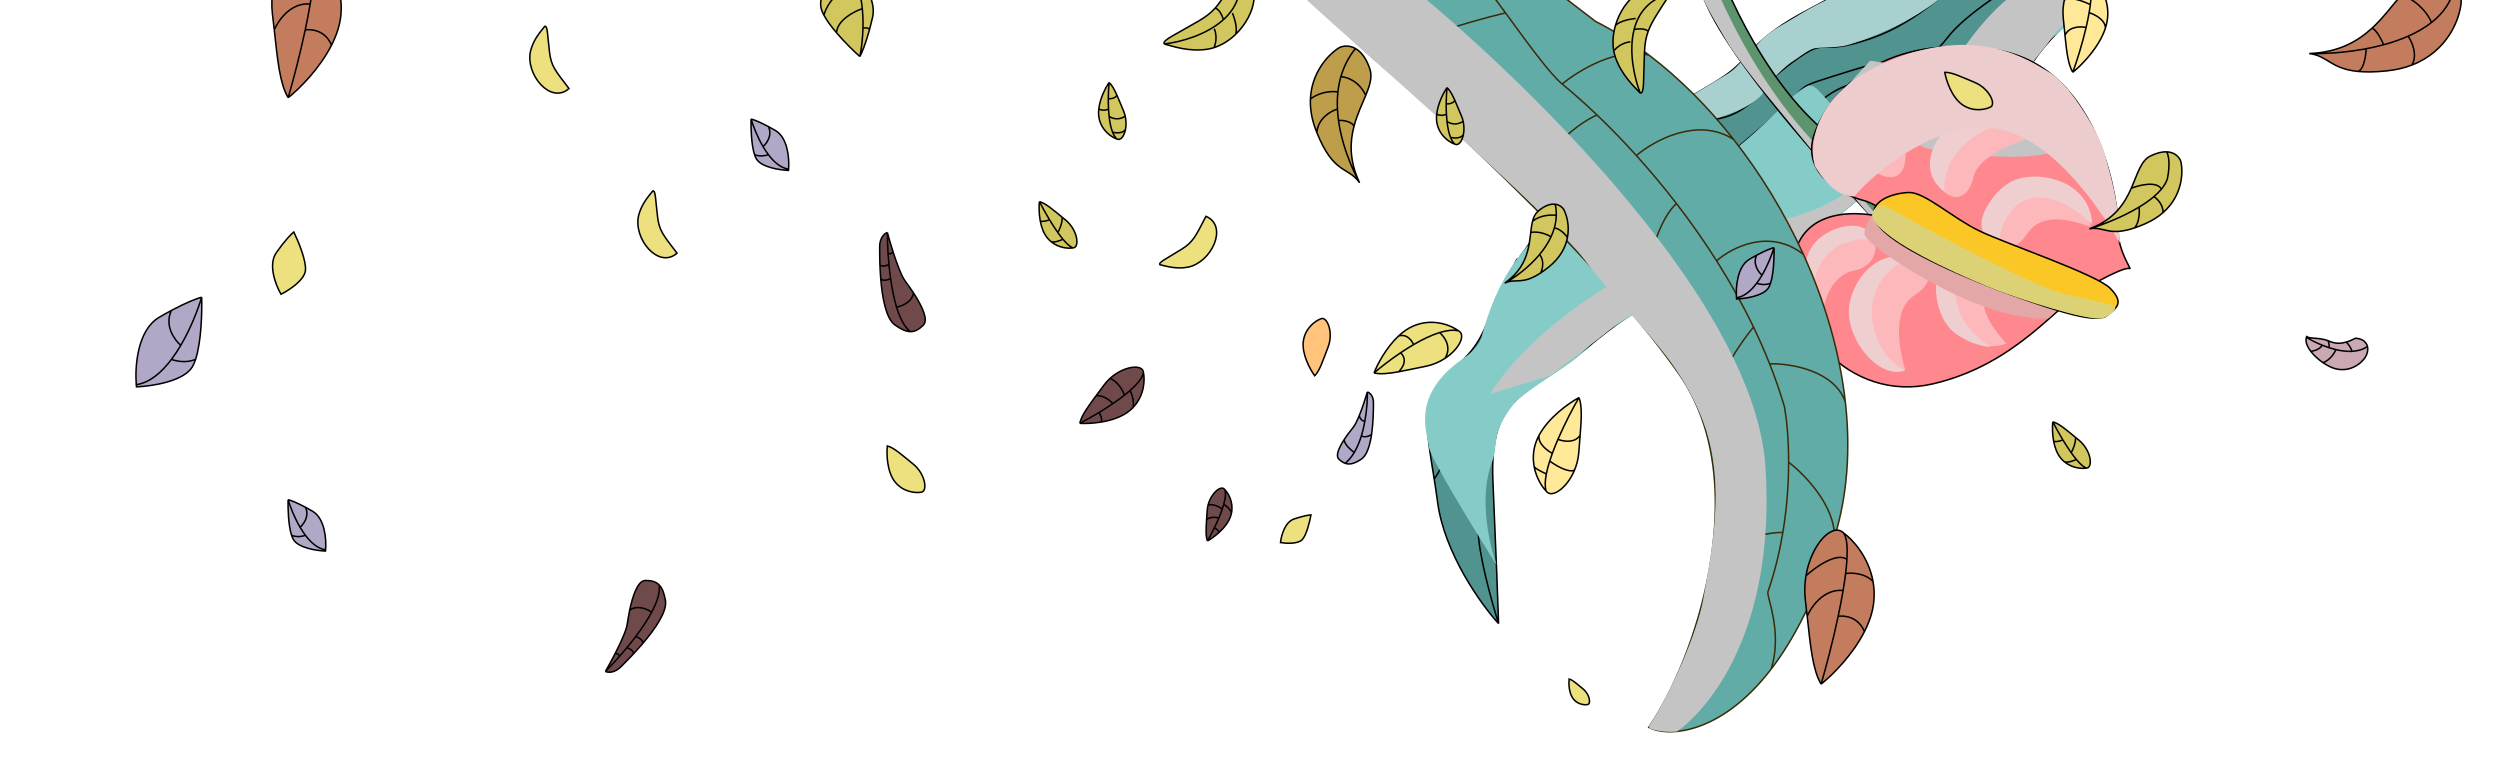 <svg width="486" height="148" viewBox="0 0 486 148" fill="none" xmlns="http://www.w3.org/2000/svg">
<path d="M393.434 15.069C397.427 6.995 407.535 -0.683 412.09 -3.513C410.741 -3.687 409.072 -3.895 407.177 -4.119C404.981 -4.378 402.483 -4.66 399.829 -4.941C398.472 -5.084 397.074 -5.228 395.656 -5.367C391.448 -5.781 387.056 -6.163 382.995 -6.429C380.236 -6.61 377.6 -7.152 375.337 -6.785C360.692 -4.408 363.216 -4.23 351.766 1.753C340.316 7.736 340.751 10.797 335.7 14.442C332.864 16.489 328.244 18.887 322.989 22.159C318.885 24.714 314.393 27.801 310.058 31.669C305.321 35.896 299.442 44.24 296.329 48.754C295.802 49.434 295.303 50.157 294.834 50.927C294.427 51.514 294.32 51.608 294.354 51.486C294.447 51.145 295.643 49.098 294.354 51.486C294.239 51.699 294.105 51.946 293.948 52.233C290.868 57.88 289.839 61.228 288.555 64.027C287.35 66.655 285.921 68.799 282.362 71.906C275.929 77.523 277.266 83.385 278.81 93.148C279.029 94.539 279.253 96.009 279.46 97.568C280.783 107.575 287.923 117.513 291.327 121.23C291.219 117.884 290.848 107.695 290.232 93.706C289.462 76.221 296.852 77.414 308.442 67.677C320.032 57.94 325.451 56.457 341.407 50.745C357.363 45.033 365.851 32.844 370.865 31.525C375.879 30.205 388.442 25.162 393.434 15.069Z" fill="#51938F"/>
<path d="M412.09 -3.513C407.535 -0.683 397.427 6.995 393.434 15.069C388.442 25.162 375.879 30.205 370.865 31.525C365.851 32.844 357.363 45.033 341.407 50.745C325.451 56.457 320.032 57.94 308.442 67.677C296.852 77.414 289.462 76.221 290.232 93.706C290.848 107.695 291.219 117.884 291.327 121.23M412.09 -3.513C407.359 -0.758 396.739 5.716 392.105 9.568C386.313 14.383 380.562 21.123 373.67 22.749C366.777 24.374 359.515 27.484 356.345 31.1C353.175 34.716 351.495 39.719 344.034 42.527C336.573 45.335 325.976 47.503 319.013 51.944C312.051 56.385 306.651 59.104 301.522 63.946C296.392 68.787 290.785 71.624 288.56 79.987C286.335 88.349 287.394 97.02 287.344 102.745C287.303 107.324 289.982 116.976 291.327 121.23M412.09 -3.513C410.741 -3.687 409.072 -3.895 407.177 -4.119M291.327 121.23C287.923 117.513 280.783 107.575 279.46 97.568C279.253 96.009 279.029 94.539 278.81 93.148M407.177 -4.119C403.74 -3.123 395.405 0.364 389.554 6.345C382.239 13.822 385.058 15.463 375.012 18.549C364.967 21.634 361.045 15.468 353.505 25.977C345.965 36.485 341.688 38.436 335.844 39.909C330 41.383 332.125 39.469 323.377 43.895C314.628 48.321 318.366 47.664 310.83 53.032C303.294 58.401 287.979 70.913 285.401 78.977C283.339 85.429 280.148 91.112 278.81 93.148M407.177 -4.119C404.981 -4.378 402.483 -4.66 399.829 -4.941M278.81 93.148C277.266 83.385 275.929 77.523 282.362 71.906C285.921 68.799 287.35 66.655 288.555 64.027M395.656 -5.367C391.448 -3.084 382.148 2.645 378.61 7.292C374.187 13.1 373.175 9.504 359.886 13.714C346.597 17.925 353.842 15.116 342.824 24.372C331.807 33.627 331.27 35.307 322.209 37.041C314.96 38.428 301.614 39.787 294.834 50.927M395.656 -5.367C391.448 -5.781 387.056 -6.163 382.995 -6.429M395.656 -5.367C397.074 -5.228 398.472 -5.084 399.829 -4.941M294.834 50.927C293.18 53.31 296.49 47.573 293.948 52.233C290.868 57.88 289.839 61.228 288.555 64.027M294.834 50.927C297.065 47.712 304.382 36.735 310.058 31.669C314.393 27.801 318.885 24.714 322.989 22.159M382.995 -6.429C380.236 -6.61 377.6 -7.152 375.337 -6.785C360.692 -4.408 363.216 -4.23 351.766 1.753C340.316 7.736 340.751 10.797 335.7 14.442C332.864 16.489 328.244 18.887 322.989 22.159M382.995 -6.429C380.416 -3.139 372.989 4.236 363.916 7.41C352.574 11.377 355.978 6.54 348.459 12.099C340.94 17.659 345.215 16.89 338.677 21.238C333.446 24.716 326.039 23.301 322.989 22.159M288.555 64.027C290.683 62.928 296.047 59.641 300.485 55.282C306.032 49.833 302.596 50.609 309.501 46.682C316.407 42.756 315.378 43.005 320.867 41.241C326.356 39.477 329.263 37.629 335.398 35.701C341.533 33.773 343.825 28.722 346.768 26.743C349.711 24.764 353.911 17.175 361.124 16.147C368.337 15.119 378.732 12.886 382.781 8.625C386.019 5.216 395.496 -1.84 399.829 -4.941" stroke="black" stroke-width="0.3"/>
<g style="mix-blend-mode:multiply">
<path d="M332.174 23.383C330.456 23.781 325.343 22.676 323.002 22.074C326.081 20.233 332.546 16.365 333.766 15.615C335.291 14.679 336.596 14.053 337.817 12.709C339.038 11.365 340.74 9.758 341.79 8.463C342.84 7.169 344.51 5.925 346.273 4.935C348.121 3.897 350.912 2.108 353.335 0.85C355.757 -0.409 358.572 -1.595 359.786 -2.751C360.999 -3.907 362.814 -3.627 365.816 -5.239C368.817 -6.851 371.459 -6.067 372.757 -6.504C374.055 -6.942 376.825 -7 378.459 -6.916C379.767 -6.848 381.99 -6.554 382.938 -6.416C375.938 3.846 360.697 8.318 359.04 8.797C357.383 9.277 353.886 9.174 352.71 9.391C351.534 9.607 349.391 11.404 348.698 11.79C348.004 12.176 344.956 14.483 343.039 17.7C341.121 20.918 334.321 22.886 332.174 23.383Z" fill="#A7D0CE"/>
</g>
<g style="mix-blend-mode:multiply">
<path d="M308.36 40.218C294.036 45.261 289.581 59.553 287.978 65.7C287.485 67.325 285.601 68.907 284.721 69.495C273.935 76.803 277.583 84.365 277.752 86.799C277.887 88.746 286.605 102.98 290.947 109.854C289.551 106.038 287.413 96.7 290.031 89.866C291.421 86.241 289.567 84.408 294.602 78.094C299.565 73.786 305.218 71.208 308.073 68.093C312.3 63.482 324.827 57.014 326.623 56.154C328.419 55.293 339.557 51.389 342.105 50.603C344.652 49.817 350.376 46.213 353.077 44.945C355.777 43.677 361.496 38.711 361.982 38.035C362.171 37.773 365.082 34.483 369.019 32.397C373.19 30.187 378.481 29.136 381.796 27.434C383.662 25.92 387.674 22.646 388.791 21.661C390.187 20.429 395.128 13.109 395.553 11.379C395.892 9.996 399.135 7.141 400.714 5.886C403.519 3.231 401.613 -1.672 387.243 13.784C382.735 13.014 383.86 4.581 376.651 12.849C357.909 34.346 355.102 14.857 351.331 16.742C347.69 18.561 345.329 22.892 334.283 31.449C324.187 39.27 324.482 34.542 308.36 40.218Z" fill="#85CCC8"/>
</g>
<g style="mix-blend-mode:multiply">
<path d="M346.122 42.746C309.602 49.926 291.996 72.188 289.671 76.612L301.47 72.966C304.086 70.754 311.012 65.871 313.201 63.852C315.936 61.327 327.943 55.726 330.475 54.678C333.008 53.63 342.643 50.449 345.938 49.022C349.233 47.596 354.357 44.381 356.315 42.711C357.882 41.375 360.859 39.086 362.152 38.108C364.493 36.833 365.905 34.199 370.121 31.96C377.497 29.504 386.384 24.348 387.347 23.098C389.065 20.868 393.608 15.063 394.268 13.533C394.928 12.003 397.467 9.614 398.904 7.229C400.34 4.844 405.059 1.824 407.267 -0.075C409.474 -1.974 412.83 -3.523 412.167 -3.536C411.637 -3.546 404.164 -4.65 400.494 -5.201C377.255 -0.321 375.657 36.939 346.122 42.746Z" fill="#C4C4C4"/>
</g>
<path d="M331.805 1.019C337.021 12.563 354.068 31.599 364.148 42.505C366.572 45.157 368.495 43.846 369.154 42.859C369.055 41.518 365.711 35.894 353.133 24.128C340.554 12.363 332.81 -7.806 330.509 -16.42C330.006 -18.077 328.436 -21.143 326.186 -20.145C323.374 -18.899 328.093 -7.198 331.805 1.019Z" fill="#5C956D" stroke="black" stroke-width="0.3"/>
<g style="mix-blend-mode:multiply">
<path d="M353.366 28.457C337.748 12.197 329.586 -10.777 327.457 -20.232C326.148 -20.652 325.383 -19.359 325.297 -17.377C325.21 -15.395 328.417 -6.617 330.172 -2.32C331.926 1.977 334.164 5.366 335.628 7.944C337.093 10.522 341.986 16.747 343.254 18.216C344.269 19.392 349.324 25.605 351.725 28.566L360.265 38.181L363.426 41.832L365.123 42.206L353.366 28.457Z" fill="#C4C4C4"/>
</g>
<path d="M348.71 50.282C350.374 40.28 361.395 40.865 366.698 42.408C368.333 42.079 364.404 39.466 362.08 38.912C359.756 38.359 349.608 34.444 352.805 25.802C356.002 17.16 366.919 6.284 388.028 9.696C409.137 13.108 411.859 41.347 411.723 43.732C411.499 47.691 413.422 50.765 414.122 52.269C413.641 51.855 411.295 52.77 406.272 55.55C399.994 59.026 392.154 70.814 375.732 74.628C359.311 78.442 346.63 62.783 348.71 50.282Z" fill="#FF878E" stroke="black" stroke-width="0.3"/>
<g style="mix-blend-mode:multiply">
<path d="M376.688 29.314C370.105 28.443 362.184 20.566 359.046 16.736L363.542 11.812L401.912 17.236L406.115 23.692C406.241 24.326 405.508 26.193 401.567 28.587C396.64 31.58 384.916 30.403 376.688 29.314Z" fill="#C4C4C4"/>
</g>
<path d="M352.06 50.415C353.028 46.604 358.944 43.442 362.801 44.905C365.274 45.843 365.841 51.541 360.314 52.63C355.892 53.502 353.991 59.431 354.272 62.841C352.671 61.388 350.849 55.179 352.06 50.415Z" fill="#FDB8BC"/>
<g style="mix-blend-mode:multiply">
<path d="M352.299 58.625C352.282 47.392 360.316 46.022 364.259 46.655C364.167 45.498 362.552 43.622 359.38 43.911C357.07 44.121 352.904 45.62 351.409 49.579C350.356 52.367 351.633 57.062 352.299 58.625Z" fill="#EFCED0"/>
</g>
<path d="M362.695 66.57C358.452 59.827 363.311 52.492 368.232 50.422C371.74 48.945 378.903 53.082 372.111 57.452C367.572 60.372 369.363 68.478 370.397 72.033C368.152 71.988 366.319 72.332 362.695 66.57Z" fill="#FDB8BC"/>
<g style="mix-blend-mode:multiply">
<path d="M359.673 58.449C361.505 51.216 367.725 48.589 370.981 50.335C360.332 55.037 362.947 68.131 370.306 72.033C365.177 73.991 357.963 65.205 359.673 58.449Z" fill="#EFCED0"/>
</g>
<path d="M371.904 16.892C364.108 18.536 361.255 25.26 362.443 30.465C363.29 34.176 370.828 37.581 370.416 29.516C370.141 24.125 378.461 20.115 381.952 18.882C380.606 17.084 378.276 15.548 371.904 16.892Z" fill="#FDB8BC"/>
<path d="M390.725 20.988C382.456 21.643 376.116 27.597 375.783 32.926C375.547 36.724 381.814 42.122 383.699 34.269C384.96 29.021 397.657 25.466 401.354 25.27C400.572 23.165 397.341 20.463 390.725 20.988Z" fill="#FDB8BC"/>
<path d="M379.925 63.083C376.23 58.791 376.565 53.868 380.242 49.996C382.863 47.236 391.083 48.151 386.616 54.878C383.63 59.375 387.639 63.979 390.014 66.82C387.607 67.497 384.367 68.242 379.925 63.083Z" fill="#FDB8BC"/>
<path d="M399.192 36.138C393.825 34.328 389.39 36.49 387.184 41.353C385.613 44.819 389.551 52.093 394.105 45.424C397.149 40.966 402.923 42.949 406.448 44.081C406.17 41.597 405.642 38.314 399.192 36.138Z" fill="#FDB8BC"/>
<g style="mix-blend-mode:multiply">
<path d="M386.948 67.391C378.639 62.31 379.43 54.299 381.324 50.782C380.201 50.49 377.322 50.889 376.552 53.98C375.991 56.231 376.497 61.203 379.22 64.009C381.296 66.148 385.254 67.506 386.948 67.391Z" fill="#EFCED0"/>
</g>
<g style="mix-blend-mode:multiply">
<path d="M406.732 43.589C393.511 31.456 388.053 43.715 388.791 47.64C387.632 47.578 385.01 46.324 385.214 43.145C385.363 40.83 388.362 36.062 392.076 34.842C397.101 33.191 406.281 35.355 406.732 43.589Z" fill="#EFCED0"/>
</g>
<g style="mix-blend-mode:multiply">
<path d="M362.465 45.501C362.346 43.953 363.546 42.272 364.162 41.625L400.94 59.426L398.165 61.926C396.412 62.109 391.109 61.767 383.926 58.933C374.947 55.39 362.613 47.435 362.465 45.501Z" fill="#E4A7A7"/>
</g>
<g style="mix-blend-mode:multiply">
<path d="M379.741 23.631C374.096 28.51 373.89 34.417 377.981 37.181C377.411 25.553 394.53 20.043 401.317 24.872C398.311 16.423 385.013 19.073 379.741 23.631Z" fill="#EFCED0"/>
</g>
<g style="mix-blend-mode:multiply">
<path d="M362.848 31.796C362.831 20.564 378.084 18.284 382.028 18.917C381.935 17.76 379.366 15.13 376.195 14.829C368.563 14.106 363.782 18.932 361.958 22.75C360.126 26.585 362.182 30.233 362.848 31.796Z" fill="#EFCED0"/>
</g>
<g style="mix-blend-mode:multiply">
<path d="M387.821 24.999C376.418 23.506 364.816 33.173 360.441 38.194C356.301 38.167 353.713 33.652 352.97 32.588C352.227 31.525 349.982 19.099 366.938 11.963C384.665 4.503 394.723 11.969 398.481 14.123C402.238 16.277 408.078 25.715 409.18 29.969C410.062 33.373 412.081 39.447 412.105 47.256C408.956 41.798 399.223 26.492 387.821 24.999Z" fill="#ECCCCC"/>
</g>
<path d="M391.49 57.49C384.158 54.88 369.292 48.763 365.495 44.169C361.697 39.575 367.566 37.513 371.115 37.422C374.191 37.343 379.604 42.418 384.875 44.932C390.146 47.445 407.682 53.381 410.27 56.094C412.858 58.807 411.682 59.725 409.622 61.33C407.562 62.936 400.656 60.752 391.49 57.49Z" fill="#FBC726" stroke="black" stroke-width="0.3"/>
<g style="mix-blend-mode:multiply">
<path d="M401.074 57.064C395.415 55.696 375.517 45.135 366.334 39.934C364.775 39.661 363.2 41.253 364.399 43.021C367.24 47.211 378.729 52.531 386.474 55.742C392.36 58.183 406.316 62.526 408.674 61.884C409.694 61.606 410.679 60.888 411.171 60.076C411.662 59.263 409.121 59.01 401.074 57.064Z" fill="#DCD275"/>
</g>
<path d="M286.498 -5L254 -0.5C256.79 1.676 263.164 8.175 269.5 13.5C279.69 22.064 291.655 33.764 298.265 40.369C306.206 48.304 314.135 56.888 320.636 65.038C322.727 67.66 324.671 70.238 326.42 72.734C328.837 76.183 330.549 80.004 331.68 84.04C334.043 92.47 333.873 101.84 332.297 110.735C330.093 123.171 325.141 134.679 320.523 141.391C323.797 143.256 334.264 143.175 344.311 130.077C348.702 124.353 353.013 116.142 356.608 104.52C359.178 96.208 359.755 87.222 358.735 78.123C357.655 68.478 354.78 58.705 350.587 49.473C346.95 41.465 342.321 33.864 337.009 27.106C332.047 20.793 326.489 15.215 320.589 10.727C317.209 8.156 313.716 5.943 310.158 4.155L301.5 -2.5L286.498 -5Z" fill="#62ACA8"/>
<path d="M356.608 104.52C359.178 96.208 359.755 87.222 358.735 78.123M356.608 104.52C356.803 98.34 350.755 92.167 347.707 89.853M356.608 104.52C353.013 116.142 348.702 124.353 344.311 130.077M286.498 -5L254 -0.5C256.79 1.676 263.164 8.175 269.5 13.5M286.498 -5C287.296 -4.753 289.767 -1.462 292.67 2.5M286.498 -5L301.5 -2.5L310.158 4.155C313.716 5.943 317.209 8.156 320.589 10.727M325.894 39.557C323.314 41.927 318.65 50.342 320.636 65.038M325.894 39.557C323.321 36.221 320.699 33.105 318.113 30.241M325.894 39.557C328.585 43.046 331.224 46.775 333.712 50.706M320.636 65.038C322.727 67.66 324.671 70.238 326.42 72.734C328.837 76.183 330.549 80.004 331.68 84.04M320.636 65.038C314.135 56.888 306.206 48.304 298.265 40.369M318.113 30.241C321.51 27.327 330.047 22.62 337.009 27.106M318.113 30.241C315.491 27.337 312.907 24.694 310.447 22.343M337.009 27.106C332.047 20.793 326.489 15.215 320.589 10.727M337.009 27.106C342.321 33.864 346.95 41.465 350.587 49.473M310.447 22.343C306.159 24.312 297.72 30.673 298.265 40.369M310.447 22.343C308.047 20.05 305.766 18.036 303.685 16.334M298.265 40.369C291.655 33.764 279.69 22.064 269.5 13.5M303.685 16.334C306.765 13.771 314.457 9.062 320.589 10.727M303.685 16.334C301.228 14.324 296.561 7.81 292.67 2.5M333.712 50.706C336.614 48.128 344.052 44.271 350.587 49.473M333.712 50.706C336.301 54.797 338.728 59.106 340.884 63.591M350.587 49.473C354.78 58.705 357.655 68.478 358.735 78.123M340.884 63.591C337.844 67.214 331.748 76.376 331.68 84.04M340.884 63.591C342.006 65.925 343.054 68.306 344.013 70.729M331.68 84.04C334.043 92.47 333.873 101.84 332.297 110.735M344.013 70.729C345.093 73.458 346.061 76.24 346.894 79.066C347.32 81.37 347.711 85.174 347.707 89.853M344.013 70.729C348 70.624 356.527 71.955 358.735 78.123M347.707 89.853C347.704 93.887 347.407 98.572 346.585 103.508M344.311 130.077C334.264 143.175 323.797 143.256 320.523 141.391C325.141 134.679 330.093 123.171 332.297 110.735M344.311 130.077C346.594 122.827 343.398 115.993 343.683 115.069C345.025 111.187 345.958 107.275 346.585 103.508M346.585 103.508C343.342 103.474 335.944 104.871 332.297 110.735M292.67 2.5C285.203 4.334 270.408 8.3 269.5 13.5" stroke="#3A2C08" stroke-width="0.3"/>
<g style="mix-blend-mode:multiply">
<path d="M343.215 90.871C341.023 55.961 289.042 9.078 272.5 -4L253.5 -0.5C263.133 8.472 301.5 41.5 308.027 50.478C312.58 56.742 319.386 63.124 324.5 70C328.346 75.171 331.018 80.882 332.264 85.582C335.165 96.531 332.32 109.172 331.087 116.65C330.1 122.632 324.589 135.176 320.529 141.184L320.722 141.652C322.228 142.206 324.764 142.405 326.041 142.198C332.269 137.717 345.202 122.517 343.215 90.871Z" fill="#C4C4C4"/>
</g>
<path d="M159.653 1.72C158.873 -1.057 162.022 -5.571 163.694 -7.481C165.254 -6.287 167.73 -3.851 168.982 -1.103C169.646 0.351 169.966 1.893 169.627 3.384C169.426 4.268 169.221 5.078 169.019 5.815C168.234 8.666 167.486 10.403 167.155 10.992C166.003 9.968 164.184 8.206 162.614 6.362C161.622 5.198 160.728 4.001 160.163 2.937C159.934 2.506 159.759 2.097 159.653 1.72Z" fill="#D2C75F"/>
<path d="M163.694 -7.481C162.022 -5.571 158.873 -1.057 159.653 1.72C159.759 2.097 159.934 2.506 160.163 2.937M163.694 -7.481C165.254 -6.287 167.73 -3.851 168.982 -1.103M163.694 -7.481C164.987 -6.405 165.903 -4.937 166.534 -3.277M167.155 10.992C167.611 8.784 167.986 5.218 167.634 1.685M167.155 10.992C166.003 9.968 164.184 8.206 162.614 6.362M167.155 10.992C167.486 10.403 168.234 8.666 169.019 5.815M167.634 1.685C166.032 2.216 162.784 3.894 162.614 6.362M167.634 1.685C167.554 0.883 167.437 0.082 167.274 -0.7M162.614 6.362C161.622 5.198 160.728 4.001 160.163 2.937M167.904 5.453C168.223 5.381 168.893 5.353 169.019 5.815M169.019 5.815C169.221 5.078 169.426 4.268 169.627 3.384C169.966 1.893 169.646 0.351 168.982 -1.103M167.274 -0.7C167.692 -0.908 168.619 -1.279 168.982 -1.103M167.274 -0.7C167.09 -1.59 166.847 -2.457 166.534 -3.277M166.534 -3.277C164.882 -2.805 161.293 -0.901 160.163 2.937" stroke="black" stroke-width="0.3"/>
<path d="M53.717 49.112C52.051 51.492 53.632 55.497 54.63 57.202C56.123 56.454 59.162 54.488 59.377 52.603C59.592 50.718 57.957 46.812 57.113 45.094C56.675 45.442 55.384 46.732 53.717 49.112Z" fill="#ECE17E" stroke="black" stroke-width="0.3"/>
<path d="M251.539 100.899C249.759 101.509 249.058 104.209 248.93 105.482C249.997 105.661 252.338 105.791 253.17 104.886C254.002 103.982 254.637 101.313 254.85 100.091C254.489 100.107 253.32 100.289 251.539 100.899Z" fill="#ECE17E" stroke="black" stroke-width="0.3"/>
<path d="M343.822 55.904C342.846 57.531 339.266 58.063 337.597 58.126C337.589 58.048 337.582 57.967 337.575 57.882C337.415 55.825 337.711 51.802 340.115 50.384C340.609 50.092 341.072 49.834 341.501 49.605C343.246 48.674 344.434 48.24 344.869 48.131C344.918 49.771 344.831 53.116 344.19 55.062C344.083 55.387 343.961 55.672 343.822 55.904Z" fill="#B1A7C7"/>
<path d="M344.869 48.131C344.918 49.771 344.831 53.116 344.19 55.062M344.869 48.131C344.45 49.537 343.644 51.618 342.536 53.5M344.869 48.131C344.434 48.24 343.246 48.674 341.501 49.605M337.575 57.882C337.582 57.967 337.589 58.048 337.597 58.126C339.266 58.063 342.846 57.531 343.822 55.904C343.961 55.672 344.083 55.387 344.19 55.062M337.575 57.882C337.415 55.825 337.711 51.802 340.115 50.384C340.609 50.092 341.072 49.834 341.501 49.605M337.575 57.882C339.056 57.682 340.384 56.546 341.501 55.062M341.501 55.062C341.96 55.25 343.141 55.513 344.19 55.062M341.501 55.062C341.87 54.572 342.215 54.045 342.536 53.5M342.536 53.5C341.846 52.903 340.673 51.288 341.501 49.605" stroke="black" stroke-width="0.3"/>
<path d="M37.38 71.327C35.679 74.163 29.436 75.091 26.527 75.201C26.513 75.065 26.5 74.924 26.489 74.776C26.209 71.189 26.726 64.175 30.916 61.702C31.778 61.193 32.585 60.742 33.334 60.343C36.377 58.72 38.447 57.964 39.206 57.774C39.292 60.633 39.139 66.466 38.022 69.859C37.836 70.424 37.623 70.922 37.38 71.327Z" fill="#B1A7C7"/>
<path d="M39.206 57.774C39.292 60.633 39.139 66.466 38.022 69.859M39.206 57.774C38.476 60.225 37.07 63.854 35.139 67.135M39.206 57.774C38.447 57.964 36.377 58.72 33.334 60.343M26.489 74.776C26.5 74.924 26.513 75.065 26.527 75.201C29.436 75.091 35.679 74.163 37.38 71.327C37.623 70.922 37.836 70.424 38.022 69.859M26.489 74.776C26.209 71.189 26.726 64.175 30.916 61.702C31.778 61.193 32.585 60.742 33.334 60.343M26.489 74.776C29.071 74.427 31.387 72.446 33.334 69.859M33.334 69.859C34.135 70.186 36.193 70.644 38.022 69.859M33.334 69.859C33.977 69.005 34.58 68.084 35.139 67.135M35.139 67.135C33.935 66.094 31.89 63.278 33.334 60.343" stroke="black" stroke-width="0.3"/>
<path d="M147.053 30.904C148.029 32.531 151.609 33.063 153.278 33.126C153.286 33.048 153.293 32.967 153.3 32.882C153.46 30.825 153.164 26.802 150.76 25.384C150.266 25.092 149.803 24.834 149.374 24.605C147.629 23.674 146.441 23.24 146.006 23.131C145.957 24.771 146.044 28.116 146.685 30.062C146.792 30.387 146.914 30.672 147.053 30.904Z" fill="#B1A7C7"/>
<path d="M146.006 23.131C145.957 24.771 146.044 28.116 146.685 30.062M146.006 23.131C146.425 24.537 147.231 26.618 148.339 28.5M146.006 23.131C146.441 23.24 147.629 23.674 149.374 24.605M153.3 32.882C153.293 32.967 153.286 33.048 153.278 33.126C151.609 33.063 148.029 32.531 147.053 30.904C146.914 30.672 146.792 30.387 146.685 30.062M153.3 32.882C153.46 30.825 153.164 26.802 150.76 25.384C150.266 25.092 149.803 24.834 149.374 24.605M153.3 32.882C151.819 32.682 150.491 31.546 149.374 30.062M149.374 30.062C148.915 30.25 147.734 30.512 146.685 30.062M149.374 30.062C149.005 29.573 148.66 29.045 148.339 28.5M148.339 28.5C149.029 27.903 150.202 26.288 149.374 24.605" stroke="black" stroke-width="0.3"/>
<path d="M470.942 -3.596C474.114 -4.067 476.033 -3.384 477.138 -2.385C478.105 -1.511 478.449 -0.396 478.462 0.397C478.192 3.714 475.833 9.981 468.848 12.652C467.423 13.197 465.807 13.592 463.976 13.782C461.644 14.024 459.829 14.03 458.37 13.885C453.072 13.357 452.485 10.834 448.915 10.407C454.632 10.192 458.351 8.028 461.142 5.459C463.512 3.277 465.213 0.805 466.898 -1.012C468.162 -2.375 469.418 -3.369 470.942 -3.596Z" fill="#C37D5E"/>
<path d="M448.915 10.407C452.663 10.501 458.191 10.107 463.382 8.697M448.915 10.407C454.632 10.192 458.351 8.028 461.142 5.459M448.915 10.407C452.485 10.834 453.072 13.357 458.37 13.885M477.138 -2.385C476.033 -3.384 474.114 -4.067 470.942 -3.596C469.418 -3.369 468.162 -2.375 466.898 -1.012M477.138 -2.385C478.105 -1.511 478.449 -0.396 478.462 0.397C478.192 3.714 475.833 9.981 468.848 12.652M477.138 -2.385C476.532 0.408 474.903 2.627 472.677 4.379M468.138 7.04C468.88 8.095 470.059 10.695 468.848 12.652M468.138 7.04C466.631 7.705 465.023 8.252 463.382 8.697M468.138 7.04C469.804 6.305 471.347 5.425 472.677 4.379M468.848 12.652C467.423 13.197 465.807 13.592 463.976 13.782C461.644 14.024 459.829 14.03 458.37 13.885M463.382 8.697C463.015 7.796 462.054 5.886 461.142 5.459M461.142 5.459C463.512 3.277 465.213 0.805 466.898 -1.012M459.982 9.534C459.927 10.849 459.527 13.559 458.37 13.885M472.677 4.379C472.242 3.167 470.478 0.391 466.898 -1.012" stroke="black" stroke-width="0.3"/>
<path d="M266.299 13.399C265.551 11.202 264.523 10.015 263.503 9.435C262.273 8.735 261.053 8.915 260.344 9.265C258.212 10.594 254.966 14.069 254.747 19.251C254.669 21.105 254.979 23.178 255.866 25.45C255.911 25.564 255.955 25.676 255.999 25.786C259.309 34.021 262.137 32.341 264.297 35.531C264.295 35.528 264.294 35.525 264.292 35.521C262.258 31.177 262.411 27.562 263.235 24.479C263.832 22.244 264.781 20.288 265.504 18.537C266.299 16.61 266.821 14.931 266.299 13.399Z" fill="#BE9E4A"/>
<path d="M264.297 35.531C264.157 35.223 261.08 29.852 260.203 23.398M264.297 35.531C262.257 31.183 262.411 27.565 263.235 24.479M264.297 35.531C262.137 32.341 259.309 34.021 255.999 25.786M263.503 9.435C264.523 10.015 265.551 11.202 266.299 13.399C266.821 14.931 266.299 16.61 265.504 18.537M263.503 9.435C262.273 8.735 261.053 8.915 260.344 9.265C258.212 10.594 254.966 14.069 254.747 19.251M263.503 9.435C262.119 11.147 261.213 13.002 260.666 14.907M260.087 17.893C259.161 17.701 256.796 17.705 254.747 19.251M260.087 17.893C260.195 16.893 260.382 15.893 260.666 14.907M260.087 17.893C259.967 19.003 259.945 20.114 259.999 21.208M254.747 19.251C254.669 21.105 254.979 23.178 255.866 25.45C255.911 25.564 255.955 25.676 255.999 25.786M260.203 23.398C260.935 23.361 262.567 23.527 263.235 24.479M260.203 23.398C260.105 22.679 260.035 21.948 259.999 21.208M263.235 24.479C263.832 22.244 264.781 20.288 265.504 18.537M260.666 14.907C261.724 14.935 264.173 15.701 265.504 18.537M259.999 21.208C258.744 21.569 256.188 22.99 255.999 25.786" stroke="black" stroke-width="0.3"/>
<path d="M298.969 41.093C300.341 39.892 301.478 39.596 302.334 39.706C303.141 39.809 303.698 40.272 303.968 40.676C304.577 41.818 305.144 43.886 304.709 46.18C304.351 48.071 303.311 50.117 301.052 51.925C300.499 52.367 299.994 52.735 299.529 53.041C295.791 55.509 294.673 53.999 292.511 55.049C296.852 52.023 297.222 48.184 297.577 45.177C297.67 44.392 297.762 43.664 297.923 43.022C298.121 42.229 298.426 41.568 298.969 41.093Z" fill="#D2C75F"/>
<path d="M292.511 55.049C294.412 54.011 297.143 52.052 299.276 49.496M292.511 55.049C294.673 53.999 295.791 55.509 299.529 53.041M292.511 55.049C297.986 51.233 297.145 46.123 297.923 43.022M302.334 39.706C301.478 39.596 300.341 39.892 298.969 41.093C298.426 41.568 298.121 42.229 297.923 43.022M302.334 39.706C303.141 39.809 303.698 40.272 303.968 40.676C304.577 41.818 305.144 43.886 304.709 46.18M302.334 39.706C302.495 40.441 302.559 41.164 302.542 41.873M302.172 44.282C302.664 44.374 303.859 44.883 304.709 46.18M302.172 44.282C302.005 44.876 301.786 45.455 301.525 46.019M302.172 44.282C302.392 43.502 302.522 42.697 302.542 41.873M304.709 46.18C304.351 48.071 303.311 50.117 301.052 51.925C300.499 52.367 299.994 52.735 299.529 53.041M299.276 49.496C299.69 49.905 300.32 51.187 299.529 53.041M299.276 49.496C300.164 48.432 300.948 47.265 301.525 46.019M301.525 46.019C300.852 45.653 299.393 44.909 297.577 45.177M302.542 41.873C301.635 41.729 299.44 41.758 297.923 43.022" stroke="black" stroke-width="0.3"/>
<path d="M418.031 30.33C419.312 29.699 420.357 29.482 421.195 29.515C422.854 29.579 423.698 30.625 423.952 31.378C424.458 33.58 424.24 38.044 420.507 41.323C419.582 42.135 418.44 42.875 417.041 43.489C416.25 43.836 415.54 44.11 414.898 44.324C409.819 46.015 408.996 43.937 406.168 44.488C411.025 42.726 413.015 39.54 414.317 36.602C415.553 33.813 416.17 31.246 418.031 30.33Z" fill="#D2C75F"/>
<path d="M406.168 44.488C408.628 43.745 412.571 42.236 415.85 40.256M406.168 44.488C408.996 43.937 409.819 46.015 414.898 44.324M406.168 44.488C411.025 42.726 413.015 39.54 414.317 36.602M421.195 29.515C420.357 29.482 419.312 29.699 418.031 30.33C416.17 31.246 415.553 33.813 414.317 36.602M421.195 29.515C422.854 29.579 423.698 30.625 423.952 31.378C424.458 33.58 424.24 38.044 420.507 41.323M421.195 29.515C421.948 30.819 421.604 33.557 421.338 34.763C421.111 35.447 420.712 36.114 420.181 36.759M415.85 40.256C415.948 41.238 415.897 43.426 414.898 44.324M415.85 40.256C416.897 39.624 417.877 38.944 418.718 38.225M414.898 44.324C415.54 44.11 416.25 43.836 417.041 43.489C418.44 42.875 419.582 42.135 420.507 41.323M414.317 36.602C415.88 35.976 419.241 35.13 420.181 36.759M420.181 36.759C419.767 37.262 419.272 37.752 418.718 38.225M418.718 38.225C419.314 38.59 420.505 39.72 420.507 41.323" stroke="black" stroke-width="0.3"/>
<path d="M174 93.696C175.6 95.696 178 95.863 179 95.696C180.385 95.696 180 92.196 177.5 90.196C175.5 88.596 173.833 87.03 172.5 86.696C172.333 88.196 172.4 91.696 174 93.696Z" fill="#ECE17E" stroke="black" stroke-width="0.3"/>
<path d="M305.85 135.868C306.72 136.973 308.025 137.065 308.569 136.973C309.322 136.973 309.113 135.039 307.753 133.934C306.665 133.05 305.759 132.184 305.034 132C304.943 132.829 304.979 134.763 305.85 135.868Z" fill="#ECE17E" stroke="black" stroke-width="0.3"/>
<path d="M253.38 66.236C253.766 63.704 255.761 62.359 256.71 62.004C257.91 61.311 259.327 64.535 258.162 67.517C257.229 69.903 256.569 72.093 255.581 73.048C254.687 71.832 252.995 68.768 253.38 66.236Z" fill="#FFC37C" stroke="black" stroke-width="0.3"/>
<path d="M207.062 42.696C209.563 44.696 209.947 48.196 208.562 48.196C207.712 48.338 205.848 48.239 204.326 46.975C204.058 46.753 203.801 46.495 203.562 46.196C202.855 45.312 202.447 44.134 202.227 42.965C201.949 41.492 201.969 40.033 202.062 39.196C203.269 39.498 204.748 40.809 206.5 42.241C206.684 42.392 206.872 42.544 207.062 42.696Z" fill="#D2C75F"/>
<path d="M208.562 48.196C209.947 48.196 209.563 44.696 207.062 42.696C206.872 42.544 206.684 42.392 206.5 42.241M208.562 48.196C208.001 47.966 207.335 47.343 206.641 46.508M208.562 48.196C207.712 48.338 205.848 48.239 204.326 46.975M202.062 39.196C203.269 39.498 204.748 40.809 206.5 42.241M202.062 39.196C202.533 40.123 203.226 41.396 204.012 42.696M202.062 39.196C201.969 40.033 201.949 41.492 202.227 42.965M205.639 45.196C205.926 44.726 206.5 43.477 206.5 42.241M205.639 45.196C205.081 44.411 204.526 43.548 204.012 42.696M205.639 45.196C205.974 45.668 206.311 46.112 206.641 46.508M204.012 42.696C203.659 42.876 202.808 43.181 202.227 42.965M202.227 42.965C202.447 44.134 202.855 45.312 203.562 46.196C203.801 46.495 204.058 46.753 204.326 46.975M206.641 46.508C206.144 46.757 204.986 47.198 204.326 46.975" stroke="black" stroke-width="0.3"/>
<path d="M404.062 85.5C406.563 87.5 406.947 91 405.562 91C404.712 91.142 402.848 91.042 401.326 89.779C401.058 89.557 400.801 89.299 400.562 89C399.855 88.115 399.447 86.938 399.227 85.769C398.949 84.295 398.969 82.837 399.062 82C400.269 82.302 401.748 83.613 403.5 85.045C403.684 85.195 403.872 85.348 404.062 85.5Z" fill="#D2C75F"/>
<path d="M405.562 91C406.947 91 406.563 87.5 404.062 85.5C403.872 85.348 403.684 85.195 403.5 85.045M405.562 91C405.001 90.77 404.335 90.146 403.641 89.312M405.562 91C404.712 91.142 402.848 91.042 401.326 89.779M399.062 82C400.269 82.302 401.748 83.613 403.5 85.045M399.062 82C399.533 82.927 400.226 84.2 401.012 85.5M399.062 82C398.969 82.837 398.949 84.295 399.227 85.769M402.639 88C402.926 87.53 403.5 86.281 403.5 85.045M402.639 88C402.081 87.215 401.526 86.352 401.012 85.5M402.639 88C402.974 88.472 403.311 88.916 403.641 89.312M401.012 85.5C400.659 85.679 399.808 85.984 399.227 85.769M399.227 85.769C399.447 86.938 399.855 88.115 400.562 89C400.801 89.299 401.058 89.557 401.326 89.779M403.641 89.312C403.144 89.561 401.986 90.001 401.326 89.779" stroke="black" stroke-width="0.3"/>
<path d="M354.023 132.993C352.369 130.272 351.933 125.401 351.315 119.777C351.209 118.81 351.097 117.82 350.973 116.815C350.764 115.115 350.825 113.464 351.08 111.931C352.107 105.749 356.271 101.483 358.405 103.617C360.182 104.897 363.266 108.275 364.116 113.037C364.335 114.264 364.405 115.582 364.267 116.981C364.071 118.961 363.391 120.929 362.447 122.787C360.137 127.336 356.248 131.223 354.023 132.993Z" fill="#C37D5E"/>
<path d="M358.405 103.617C356.271 101.483 352.107 105.749 351.08 111.931M358.405 103.617C359.024 104.483 359.186 106.334 359.044 108.745M358.405 103.617C360.182 104.897 363.266 108.275 364.116 113.037M354.023 132.993C352.369 130.272 351.933 125.401 351.315 119.777M354.023 132.993C355.011 129.592 356.303 124.681 357.335 119.818M354.023 132.993C356.248 131.223 360.137 127.336 362.447 122.787M358.296 114.817C356.882 114.547 353.507 115.161 351.315 119.777M358.296 114.817C358.023 116.434 357.695 118.123 357.335 119.818M358.296 114.817C358.49 113.667 358.656 112.553 358.785 111.499M351.315 119.777C351.209 118.81 351.097 117.82 350.973 116.815C350.764 115.115 350.825 113.464 351.08 111.931M351.08 111.931C352.903 110.263 357.047 107.291 359.044 108.745M359.044 108.745C358.994 109.599 358.905 110.523 358.785 111.499M357.335 119.818C358.555 119.609 361.284 119.91 362.447 122.787M362.447 122.787C363.391 120.929 364.071 118.961 364.267 116.981C364.405 115.582 364.335 114.264 364.116 113.037M358.785 111.499C359.896 111.313 362.518 111.36 364.116 113.037" stroke="black" stroke-width="0.3"/>
<path d="M56.021 18.993C54.367 16.272 53.931 11.401 53.313 5.777C53.207 4.81 53.096 3.82 52.971 2.815C52.762 1.115 52.824 -0.536 53.078 -2.069C54.105 -8.251 58.269 -12.517 60.403 -10.383C62.18 -9.103 65.264 -5.725 66.114 -0.963C66.333 0.264 66.403 1.582 66.265 2.981C66.069 4.961 65.389 6.929 64.445 8.787C62.135 13.336 58.246 17.223 56.021 18.993Z" fill="#C37D5E"/>
<path d="M60.403 -10.383C58.269 -12.517 54.105 -8.251 53.078 -2.069M60.403 -10.383C61.022 -9.517 61.184 -7.666 61.042 -5.255M60.403 -10.383C62.18 -9.103 65.264 -5.725 66.114 -0.963M56.021 18.993C54.367 16.272 53.931 11.401 53.313 5.777M56.021 18.993C57.01 15.592 58.301 10.681 59.333 5.818M56.021 18.993C58.246 17.223 62.135 13.336 64.445 8.787M60.294 0.817C58.88 0.547 55.505 1.161 53.313 5.777M60.294 0.817C60.021 2.434 59.693 4.123 59.333 5.818M60.294 0.817C60.488 -0.333 60.654 -1.447 60.783 -2.501M53.313 5.777C53.207 4.81 53.096 3.82 52.971 2.815C52.762 1.115 52.824 -0.536 53.078 -2.069M53.078 -2.069C54.901 -3.737 59.045 -6.709 61.042 -5.255M61.042 -5.255C60.992 -4.401 60.903 -3.477 60.783 -2.501M59.333 5.818C60.553 5.609 63.282 5.91 64.445 8.787M64.445 8.787C65.389 6.929 66.069 4.961 66.265 2.981C66.403 1.582 66.333 0.264 66.114 -0.963M60.783 -2.501C61.895 -2.687 64.516 -2.64 66.114 -0.963" stroke="black" stroke-width="0.3"/>
<path d="M217.126 27.026C216.164 26.705 214.123 25.432 213.648 22.915C213.543 22.363 213.538 21.781 213.603 21.196C213.832 19.118 214.942 17.002 215.606 16.029C216.167 16.535 216.643 17.416 217.126 18.498C217.522 19.385 217.923 20.407 218.381 21.465C218.542 21.84 218.663 22.22 218.746 22.596C218.954 23.528 218.939 24.439 218.785 25.196C218.513 26.533 217.807 27.388 217.126 27.026Z" fill="#D2C75F"/>
<path d="M217.126 27.026C216.164 26.705 214.123 25.432 213.648 22.915C213.543 22.363 213.538 21.781 213.603 21.196M217.126 27.026C216.785 26.715 216.509 26.256 216.286 25.696M217.126 27.026C217.807 27.388 218.513 26.533 218.785 25.196M215.606 16.029C215.524 16.871 215.459 17.988 215.45 19.196M215.606 16.029C216.167 16.535 216.643 17.416 217.126 18.498M215.606 16.029C214.942 17.002 213.832 19.118 213.603 21.196M215.606 22.596C216.068 22.973 217.344 23.501 218.746 22.596M215.606 22.596C215.556 22.138 215.519 21.668 215.494 21.196M215.606 22.596C215.733 23.757 215.947 24.844 216.286 25.696M218.746 22.596C218.663 22.22 218.542 21.84 218.381 21.465C217.923 20.407 217.522 19.385 217.126 18.498M218.746 22.596C218.954 23.528 218.939 24.439 218.785 25.196M215.45 19.196C215.884 19.231 216.827 19.14 217.126 18.498M215.45 19.196C215.446 19.847 215.459 20.523 215.494 21.196M215.494 21.196C215.231 21.363 214.485 21.596 213.603 21.196M216.286 25.696C216.881 25.863 218.214 25.996 218.785 25.196" stroke="black" stroke-width="0.3"/>
<path d="M282.817 28.026C281.856 27.705 279.814 26.432 279.339 23.915C279.235 23.363 279.23 22.781 279.294 22.196C279.524 20.118 280.633 18.002 281.297 17.029C281.858 17.535 282.334 18.416 282.817 19.498C283.213 20.385 283.614 21.407 284.072 22.465C284.234 22.84 284.354 23.22 284.438 23.596C284.645 24.528 284.63 25.439 284.477 26.196C284.205 27.533 283.499 28.388 282.817 28.026Z" fill="#D2C75F"/>
<path d="M282.817 28.026C281.856 27.705 279.814 26.432 279.339 23.915C279.235 23.363 279.23 22.781 279.294 22.196M282.817 28.026C282.477 27.715 282.2 27.256 281.977 26.696M282.817 28.026C283.499 28.388 284.205 27.533 284.477 26.196M281.297 17.029C281.216 17.871 281.15 18.988 281.142 20.196M281.297 17.029C281.858 17.535 282.334 18.416 282.817 19.498M281.297 17.029C280.633 18.002 279.524 20.118 279.294 22.196M281.297 23.596C281.76 23.973 283.035 24.501 284.438 23.596M281.297 23.596C281.247 23.138 281.211 22.668 281.186 22.196M281.297 23.596C281.424 24.757 281.639 25.844 281.977 26.696M284.438 23.596C284.354 23.22 284.234 22.84 284.072 22.465C283.614 21.407 283.213 20.385 282.817 19.498M284.438 23.596C284.645 24.528 284.63 25.439 284.477 26.196M281.142 20.196C281.576 20.231 282.518 20.14 282.817 19.498M281.142 20.196C281.138 20.847 281.15 21.523 281.186 22.196M281.186 22.196C280.923 22.363 280.177 22.596 279.294 22.196M281.977 26.696C282.572 26.863 283.905 26.996 284.477 26.196" stroke="black" stroke-width="0.3"/>
<path d="M283.538 64.316C282.202 63.304 278.56 61.706 274.682 63.405C273.666 63.85 272.725 64.526 271.874 65.324C269.474 67.573 267.781 70.786 267.111 72.501C268.324 72.795 269.971 72.622 271.899 72.272C273.478 71.985 275.246 71.58 277.119 71.217C278.539 70.941 279.815 70.38 280.876 69.688C283.698 67.85 285.011 65.089 283.538 64.316Z" fill="#ECE17E"/>
<path d="M283.538 64.316C282.202 63.304 278.56 61.706 274.682 63.405C273.666 63.85 272.725 64.526 271.874 65.324M283.538 64.316C282.5 64.072 281.234 64.228 279.856 64.651M283.538 64.316C285.011 65.089 283.698 67.85 280.876 69.688M267.111 72.501C267.781 70.786 269.474 67.573 271.874 65.324M267.111 72.501C268.378 71.408 270.214 69.967 272.255 68.594M267.111 72.501C268.324 72.795 269.971 72.622 271.899 72.272M274.795 66.994C274.495 66.224 273.492 64.814 271.874 65.324M274.795 66.994C273.931 67.498 273.076 68.04 272.255 68.594M274.795 66.994C276.508 65.994 278.256 65.143 279.856 64.651M272.255 68.594C272.878 69.056 273.679 70.439 271.899 72.272M271.899 72.272C273.478 71.985 275.246 71.58 277.119 71.217C278.539 70.941 279.815 70.38 280.876 69.688M279.856 64.651C280.795 65.435 282.314 67.539 280.876 69.688" stroke="black" stroke-width="0.3"/>
<path d="M209.914 82.297C210.209 80.817 211.533 79.005 213.105 76.899C213.574 76.271 214.065 75.617 214.557 74.938C214.927 74.427 215.341 73.971 215.78 73.571C218.512 71.076 222.205 70.727 222.286 72.427C222.572 73.75 222.526 76.84 220.271 79.211C220.118 79.372 219.954 79.53 219.779 79.683C218.265 81.019 216.065 81.718 214.038 82.053C212.399 82.324 210.874 82.357 209.914 82.297Z" fill="#704A4A"/>
<path d="M222.286 72.427C222.572 73.75 222.526 76.84 220.271 79.211M222.286 72.427C222.112 73.45 221.096 74.673 219.676 75.923M222.286 72.427C222.205 70.727 218.512 71.076 215.78 73.571M209.914 82.297C210.209 80.817 211.533 79.005 213.105 76.899M209.914 82.297C210.946 81.763 212.26 81.034 213.645 80.194M209.914 82.297C210.874 82.357 212.399 82.324 214.038 82.053M216.33 78.473C215.877 77.919 214.598 76.83 213.105 76.899M216.33 78.473C215.443 79.077 214.53 79.658 213.645 80.194M216.33 78.473C217.119 77.935 217.888 77.378 218.597 76.819M213.105 76.899C213.574 76.271 214.065 75.617 214.557 74.938C214.927 74.427 215.341 73.971 215.78 73.571M213.645 80.194C213.916 80.582 214.374 81.495 214.038 82.053M214.038 82.053C216.065 81.718 218.265 81.019 219.779 79.683C219.954 79.53 220.118 79.372 220.271 79.211M220.271 79.211C220.39 78.705 220.438 77.339 219.676 75.923M219.676 75.923C219.338 76.221 218.976 76.52 218.597 76.819M218.597 76.819C218.291 75.958 217.298 74.103 215.78 73.571" stroke="black" stroke-width="0.3"/>
<path d="M234.733 105.166C234.363 104.231 234.447 102.737 234.564 100.989C234.599 100.468 234.637 99.924 234.666 99.366C234.688 98.946 234.755 98.541 234.855 98.158C235.481 95.773 237.421 94.24 238.083 95.162C238.722 95.798 239.815 97.545 239.411 99.688C239.384 99.834 239.349 99.981 239.307 100.13C238.944 101.426 237.966 102.614 236.953 103.536C236.134 104.281 235.292 104.852 234.733 105.166Z" fill="#704A4A"/>
<path d="M238.083 95.162C238.722 95.798 239.815 97.545 239.411 99.688M238.083 95.162C238.355 95.797 238.23 96.85 237.888 98.063M238.083 95.162C237.421 94.24 235.481 95.773 234.855 98.158M234.733 105.166C234.363 104.231 234.447 102.737 234.564 100.989M234.733 105.166C235.117 104.493 235.589 103.609 236.06 102.638M234.733 105.166C235.292 104.852 236.134 104.281 236.953 103.536M236.939 100.702C236.485 100.557 235.375 100.41 234.564 100.989M236.939 100.702C236.661 101.362 236.361 102.018 236.06 102.638M236.939 100.702C237.186 100.115 237.414 99.525 237.609 98.956M234.564 100.989C234.599 100.468 234.637 99.924 234.666 99.366C234.688 98.946 234.755 98.541 234.855 98.158M236.06 102.638C236.352 102.756 236.939 103.102 236.953 103.536M236.953 103.536C237.966 102.614 238.944 101.426 239.307 100.13C239.349 99.981 239.384 99.834 239.411 99.688M239.411 99.688C239.295 99.362 238.827 98.58 237.888 98.063M237.888 98.063C237.806 98.353 237.712 98.651 237.609 98.956M237.609 98.956C237.125 98.585 235.898 97.906 234.855 98.158" stroke="black" stroke-width="0.3"/>
<path d="M409.698 3.624C409.63 4.236 409.491 4.847 409.296 5.45C408.082 9.201 404.711 12.645 402.949 14.054C402.032 12.527 401.732 9.927 401.434 6.867C401.333 5.831 401.232 4.742 401.108 3.623C400.968 2.361 401.059 1.137 401.304 0.022C402.132 -3.741 404.706 -6.277 406.017 -4.966C406.931 -4.313 408.38 -2.792 409.18 -0.626C409.631 0.598 409.876 2.028 409.698 3.624Z" fill="#FFE999"/>
<path d="M406.017 -4.966C406.425 -4.186 406.584 -3.041 406.566 -1.679M406.017 -4.966C406.931 -4.313 408.38 -2.792 409.18 -0.626M406.017 -4.966C404.706 -6.277 402.132 -3.741 401.304 0.022M402.949 14.054C404.711 12.645 408.082 9.201 409.296 5.45M402.949 14.054C403.732 11.898 404.772 8.625 405.536 5.34M402.949 14.054C402.032 12.527 401.732 9.927 401.434 6.867M406.126 2.465C407.176 2.784 409.28 3.827 409.296 5.45M406.126 2.465C406.218 1.932 406.299 1.408 406.365 0.898M406.126 2.465C405.962 3.405 405.761 4.373 405.536 5.34M409.296 5.45C409.491 4.847 409.63 4.236 409.698 3.624C409.876 2.028 409.631 0.598 409.18 -0.626M406.566 -1.679C407.383 -1.488 409.05 -1.009 409.18 -0.626M406.566 -1.679C406.555 -0.884 406.483 -0.015 406.365 0.898M406.365 0.898C405.105 0.271 402.33 -0.781 401.304 0.022M401.304 0.022C401.059 1.137 400.968 2.361 401.108 3.623C401.232 4.742 401.333 5.831 401.434 6.867M405.536 5.34C404.494 5.113 402.215 5.101 401.434 6.867" stroke="black" stroke-width="0.3"/>
<path d="M298.467 86.353C298.643 85.763 298.888 85.186 299.187 84.627C301.047 81.15 304.976 78.36 306.96 77.285C307.591 78.951 307.425 81.563 307.176 84.627C307.091 85.665 306.997 86.755 306.921 87.877C306.835 89.145 306.528 90.333 306.088 91.387C304.607 94.943 301.623 96.983 300.566 95.46C299.782 94.654 298.626 92.9 298.223 90.627C297.996 89.342 298.009 87.891 298.467 86.353Z" fill="#FFE999"/>
<path d="M300.566 95.46C300.302 94.619 300.349 93.464 300.609 92.127M300.566 95.46C299.782 94.654 298.626 92.9 298.223 90.627M300.566 95.46C301.623 96.983 304.607 94.943 306.088 91.387M306.96 77.285C304.976 78.36 301.047 81.15 299.187 84.627M306.96 77.285C305.807 79.268 304.202 82.305 302.867 85.402M306.96 77.285C307.591 78.951 307.425 81.563 307.176 84.627M301.777 88.127C300.8 87.627 298.914 86.227 299.187 84.627M301.777 88.127C301.592 88.635 301.419 89.136 301.264 89.627M301.777 88.127C302.105 87.23 302.475 86.314 302.867 85.402M299.187 84.627C298.888 85.186 298.643 85.763 298.467 86.353C298.009 87.891 297.996 89.342 298.223 90.627M300.609 92.127C299.839 91.794 298.283 91.027 298.223 90.627M300.609 92.127C300.761 91.347 300.986 90.505 301.264 89.627M301.264 89.627C302.392 90.467 304.937 91.995 306.088 91.387M306.088 91.387C306.528 90.333 306.835 89.145 306.921 87.877C306.997 86.755 307.091 85.665 307.176 84.627M302.867 85.402C303.853 85.81 306.094 86.227 307.176 84.627" stroke="black" stroke-width="0.3"/>
<path d="M381.479 20.353C383.579 21.819 385.928 21.299 386.84 20.857C388.169 20.465 386.81 17.217 383.846 16.006C381.475 15.037 379.433 14.006 378.06 14.063C378.324 15.549 379.378 18.887 381.479 20.353Z" fill="#ECE17E" stroke="black" stroke-width="0.3"/>
<path d="M452.652 71.141C456.028 72.942 458.82 70.962 459.796 69.467C460.229 68.804 460.398 68.024 460.232 67.351C460.025 66.506 459.293 65.827 457.901 65.751C457.391 66.011 456.785 66.304 456.113 66.501C455.151 66.783 454.053 66.866 452.914 66.366C452.778 66.306 452.643 66.253 452.508 66.205C450.716 65.571 449.016 65.899 448.423 65.44C448.403 65.485 448.385 65.531 448.37 65.578C448.118 66.352 448.483 67.333 449.219 68.301C449.817 69.089 450.662 69.868 451.619 70.516C451.952 70.742 452.298 70.951 452.652 71.141Z" fill="#CBA9B3"/>
<path d="M448.37 65.578C448.385 65.531 448.403 65.485 448.423 65.44C449.016 65.899 450.716 65.571 452.508 66.205M448.37 65.578C448.118 66.352 448.483 67.333 449.219 68.301M448.37 65.578C449.143 66.054 450.226 66.62 451.452 67.113M460.232 67.351C460.398 68.024 460.229 68.804 459.796 69.467C458.82 70.962 456.028 72.942 452.652 71.141C452.298 70.951 451.952 70.742 451.619 70.516M460.232 67.351C460.025 66.506 459.293 65.827 457.901 65.751C457.391 66.011 456.785 66.304 456.113 66.501M460.232 67.351C459.367 67.964 458.326 68.246 457.213 68.301M454.083 67.962C453.866 68.562 453.07 69.915 451.619 70.516M454.083 67.962C453.64 67.856 453.2 67.731 452.77 67.591M454.083 67.962C455.133 68.212 456.203 68.35 457.213 68.301M451.619 70.516C450.662 69.868 449.817 69.089 449.219 68.301M449.219 68.301C449.755 68.253 450.953 67.948 451.452 67.113M451.452 67.113C451.877 67.283 452.318 67.445 452.77 67.591M452.77 67.591C452.805 67.279 452.802 66.564 452.508 66.205M452.508 66.205C452.643 66.253 452.778 66.306 452.914 66.366C454.053 66.866 455.151 66.783 456.113 66.501M456.113 66.501C456.413 66.787 457.052 67.549 457.213 68.301" stroke="black" stroke-width="0.3"/>
<path d="M171.002 48.196C170.943 46.196 171.978 45.363 172.502 45.196C172.755 46.142 173.145 47.504 173.599 48.917C174.343 51.239 175.257 53.702 176.002 54.696C176.426 55.261 177.01 56.066 177.595 56.963C179.081 59.242 180.579 62.12 179.502 63.196C178.702 63.997 177.938 64.479 177 64.468C176.181 64.459 175.228 64.073 174 63.196C172.232 61.933 171.502 57.88 171.203 54.056C171.134 53.172 171.089 52.3 171.058 51.478C171.012 50.224 171.002 49.087 171.002 48.196Z" fill="#704A4A"/>
<path d="M172.502 45.196C171.978 45.363 170.943 46.196 171.002 48.196C171.002 49.67 171.029 51.824 171.203 54.056M172.502 45.196C172.502 46.313 172.541 47.691 172.636 49.196M172.502 45.196C172.755 46.142 173.145 47.504 173.599 48.917M177 64.468C176.181 64.459 175.228 64.073 174 63.196C172.232 61.933 171.502 57.88 171.203 54.056M177 64.468C177.938 64.479 178.702 63.997 179.502 63.196C180.579 62.12 179.081 59.242 177.595 56.963M177 64.468C175.833 63.631 174.949 61.873 174.289 59.696M173.136 54.196C172.56 54.436 171.366 54.743 171.203 54.056M173.136 54.196C173.004 53.263 172.897 52.325 172.81 51.408M173.136 54.196C173.409 56.124 173.784 58.032 174.289 59.696M172.636 49.196C172.823 49.343 173.278 49.494 173.599 48.917M172.636 49.196C172.681 49.91 172.738 50.652 172.81 51.408M173.599 48.917C174.343 51.239 175.257 53.702 176.002 54.696C176.426 55.261 177.01 56.066 177.595 56.963M172.81 51.408C172.375 51.645 171.404 51.978 171.002 51.408M174.289 59.696C175.256 59.541 177.271 58.777 177.595 56.963" stroke="black" stroke-width="0.3"/>
<path d="M120.875 129.462C119.503 130.918 118.182 130.776 117.693 130.523C118.184 129.675 118.87 128.436 119.549 127.117C120.665 124.948 121.76 122.561 121.936 121.33C122.036 120.631 122.192 119.65 122.413 118.601C122.974 115.939 123.95 112.845 125.472 112.845C126.604 112.845 127.485 113.044 128.141 113.715C128.713 114.301 129.114 115.247 129.362 116.736C129.72 118.879 127.37 122.262 124.877 125.177C124.3 125.85 123.716 126.499 123.156 127.102C122.303 128.021 121.505 128.832 120.875 129.462Z" fill="#704A4A"/>
<path d="M117.693 130.523C118.182 130.776 119.503 130.918 120.875 129.462C121.918 128.419 123.422 126.878 124.877 125.177M117.693 130.523C118.483 129.733 119.43 128.731 120.427 127.6M117.693 130.523C118.184 129.675 118.87 128.436 119.549 127.117M128.141 113.715C128.713 114.301 129.114 115.247 129.362 116.736C129.72 118.879 127.37 122.262 124.877 125.177M128.141 113.715C127.485 113.044 126.604 112.845 125.472 112.845C123.95 112.845 122.974 115.939 122.413 118.601M128.141 113.715C128.374 115.132 127.755 117 126.683 119.006M123.609 123.71C124.186 123.949 125.248 124.575 124.877 125.177M123.609 123.71C123.043 124.464 122.456 125.203 121.869 125.913M123.609 123.71C124.78 122.155 125.864 120.54 126.683 119.006M120.427 127.6C120.399 127.363 120.184 126.936 119.549 127.117M120.427 127.6C120.9 127.063 121.384 126.498 121.869 125.913M119.549 127.117C120.665 124.948 121.76 122.561 121.936 121.33C122.036 120.631 122.192 119.65 122.413 118.601M121.869 125.913C122.344 126.053 123.265 126.504 123.147 127.191M126.683 119.006C125.89 118.433 123.925 117.548 122.413 118.601" stroke="black" stroke-width="0.3"/>
<path d="M266.998 78.376C267.045 76.923 266.228 76.317 265.814 76.196C265.492 77.308 264.884 79.21 264.243 80.784C263.837 81.781 263.419 82.647 263.051 83.097C262.59 83.664 261.888 84.562 261.274 85.512C260.313 86.997 259.567 88.607 260.289 89.272C260.69 89.641 261.08 89.918 261.5 90.068C262.32 90.361 263.257 90.176 264.632 89.272C265.716 88.559 266.306 86.622 266.626 84.491C266.958 82.278 266.998 79.856 266.998 78.376Z" fill="#B1A7C7"/>
<path d="M265.814 76.196C266.228 76.317 267.045 76.923 266.998 78.376C266.998 79.856 266.958 82.278 266.626 84.491M265.814 76.196C265.84 77.601 265.723 79.708 265.326 81.902M265.814 76.196C265.492 77.308 264.884 79.21 264.243 80.784M261.5 90.068C262.32 90.361 263.257 90.176 264.632 89.272C265.716 88.559 266.306 86.622 266.626 84.491M261.5 90.068C261.08 89.918 260.69 89.641 260.289 89.272C259.567 88.607 260.313 86.997 261.274 85.512M261.5 90.068C262.19 89.512 262.776 88.785 263.272 87.95M264.66 84.696C264.857 84.892 265.527 85.126 266.626 84.491M264.66 84.696C264.939 83.78 265.158 82.833 265.326 81.902M264.66 84.696C264.303 85.863 263.848 86.98 263.272 87.95M265.326 81.902C265.046 81.892 264.437 81.655 264.243 80.784M264.243 80.784C263.837 81.781 263.419 82.647 263.051 83.097C262.59 83.664 261.888 84.562 261.274 85.512M263.272 87.95C262.697 87.575 261.492 86.564 261.274 85.512" stroke="black" stroke-width="0.3"/>
<path d="M319.683 10.195C319.45 15.527 319.709 18.175 318.862 18.113C317.799 16.954 315.168 14.558 314.007 11.058C313.369 9.135 313.455 6.975 314.04 4.957C315.557 -0.274 320.429 -4.553 324.74 -1.282C322.405 2.298 321.107 4.197 320.407 6.096C319.958 7.314 319.755 8.533 319.683 10.195Z" fill="#D2C75F"/>
<path d="M324.74 -1.282C320.429 -4.553 315.557 -0.274 314.04 4.957M324.74 -1.282C322.405 2.298 321.107 4.197 320.407 6.096M324.74 -1.282C320.555 -0.215 318.496 2.521 317.675 5.725M318.862 18.113C319.709 18.175 319.45 15.527 319.683 10.195C319.755 8.533 319.958 7.314 320.407 6.096M318.862 18.113C317.799 16.954 315.168 14.558 314.007 11.058C313.369 9.135 313.455 6.975 314.04 4.957M318.862 18.113C317.67 15.02 316.589 9.963 317.675 5.725M317.983 3.587C317.019 3.674 314.881 4.071 314.04 4.957M316.951 8.141C316.351 8.163 314.883 8.522 313.819 9.782M320.407 6.096C320.225 5.843 319.423 5.414 317.675 5.725" stroke="black" stroke-width="0.3"/>
<path d="M232.95 4.127C228.345 6.825 225.883 7.834 226.334 8.554C227.855 8.952 231.203 10.158 234.84 9.548C236.838 9.213 238.707 8.128 240.218 6.667C244.133 2.88 245.639 -3.426 240.732 -5.708C238.658 -1.971 237.586 0.064 236.235 1.57C235.368 2.537 234.385 3.286 232.95 4.127Z" fill="#D2C75F"/>
<path d="M240.732 -5.708C245.639 -3.426 244.133 2.88 240.218 6.667M240.732 -5.708C238.658 -1.971 237.586 0.064 236.235 1.57M240.732 -5.708C241.745 -1.509 240.289 1.59 237.84 3.813M226.334 8.554C225.883 7.834 228.345 6.825 232.95 4.127C234.385 3.286 235.368 2.537 236.235 1.57M226.334 8.554C227.855 8.952 231.203 10.158 234.84 9.548C236.838 9.213 238.707 8.128 240.218 6.667M226.334 8.554C229.625 8.161 234.601 6.753 237.84 3.813M239.586 2.541C239.959 3.434 240.608 5.51 240.218 6.667M236.042 5.582C236.304 6.123 236.672 7.588 236.056 9.117M236.235 1.57C236.544 1.613 237.298 2.122 237.84 3.813" stroke="black" stroke-width="0.3"/>
<path d="M229.634 48.496C231.947 47.05 232.37 46.046 234.438 42.052C238.853 43.953 235.521 51.03 230.945 51.934C228.627 52.391 226.46 51.68 225.478 51.454C225.176 51.001 226.735 50.309 229.634 48.496Z" fill="#ECE17E" stroke="black" stroke-width="0.3"/>
<path d="M106.826 10.126C107.151 12.834 107.879 13.644 110.613 17.215C107.014 20.401 102.028 14.373 103.158 9.849C103.73 7.556 105.296 5.898 105.919 5.106C106.458 5.025 106.42 6.73 106.826 10.126Z" fill="#ECE17E" stroke="black" stroke-width="0.3"/>
<path d="M127.826 42.126C128.151 44.834 128.879 45.644 131.613 49.215C128.014 52.401 123.028 46.373 124.158 41.849C124.73 39.556 126.296 37.898 126.919 37.106C127.458 37.025 127.42 38.73 127.826 42.126Z" fill="#ECE17E" stroke="black" stroke-width="0.3"/>
<path d="M57.053 104.904C58.029 106.531 61.609 107.063 63.278 107.126C63.286 107.048 63.293 106.967 63.3 106.882C63.46 104.825 63.164 100.802 60.76 99.384C60.267 99.092 59.803 98.834 59.374 98.605C57.629 97.674 56.441 97.24 56.006 97.131C55.957 98.771 56.044 102.116 56.685 104.062C56.792 104.387 56.914 104.672 57.053 104.904Z" fill="#B1A7C7"/>
<path d="M56.006 97.131C55.957 98.771 56.044 102.116 56.685 104.062M56.006 97.131C56.425 98.537 57.231 100.618 58.339 102.5M56.006 97.131C56.441 97.24 57.629 97.674 59.374 98.605M63.3 106.882C63.293 106.967 63.286 107.048 63.278 107.126C61.609 107.063 58.029 106.531 57.053 104.904C56.914 104.672 56.792 104.387 56.685 104.062M63.3 106.882C63.46 104.825 63.164 100.802 60.76 99.384C60.267 99.092 59.803 98.834 59.374 98.605M63.3 106.882C61.819 106.682 60.491 105.546 59.374 104.062M59.374 104.062C58.915 104.25 57.734 104.512 56.685 104.062M59.374 104.062C59.005 103.572 58.66 103.045 58.339 102.5M58.339 102.5C59.029 101.903 60.202 100.288 59.374 98.605" stroke="black" stroke-width="0.3"/>
</svg>
